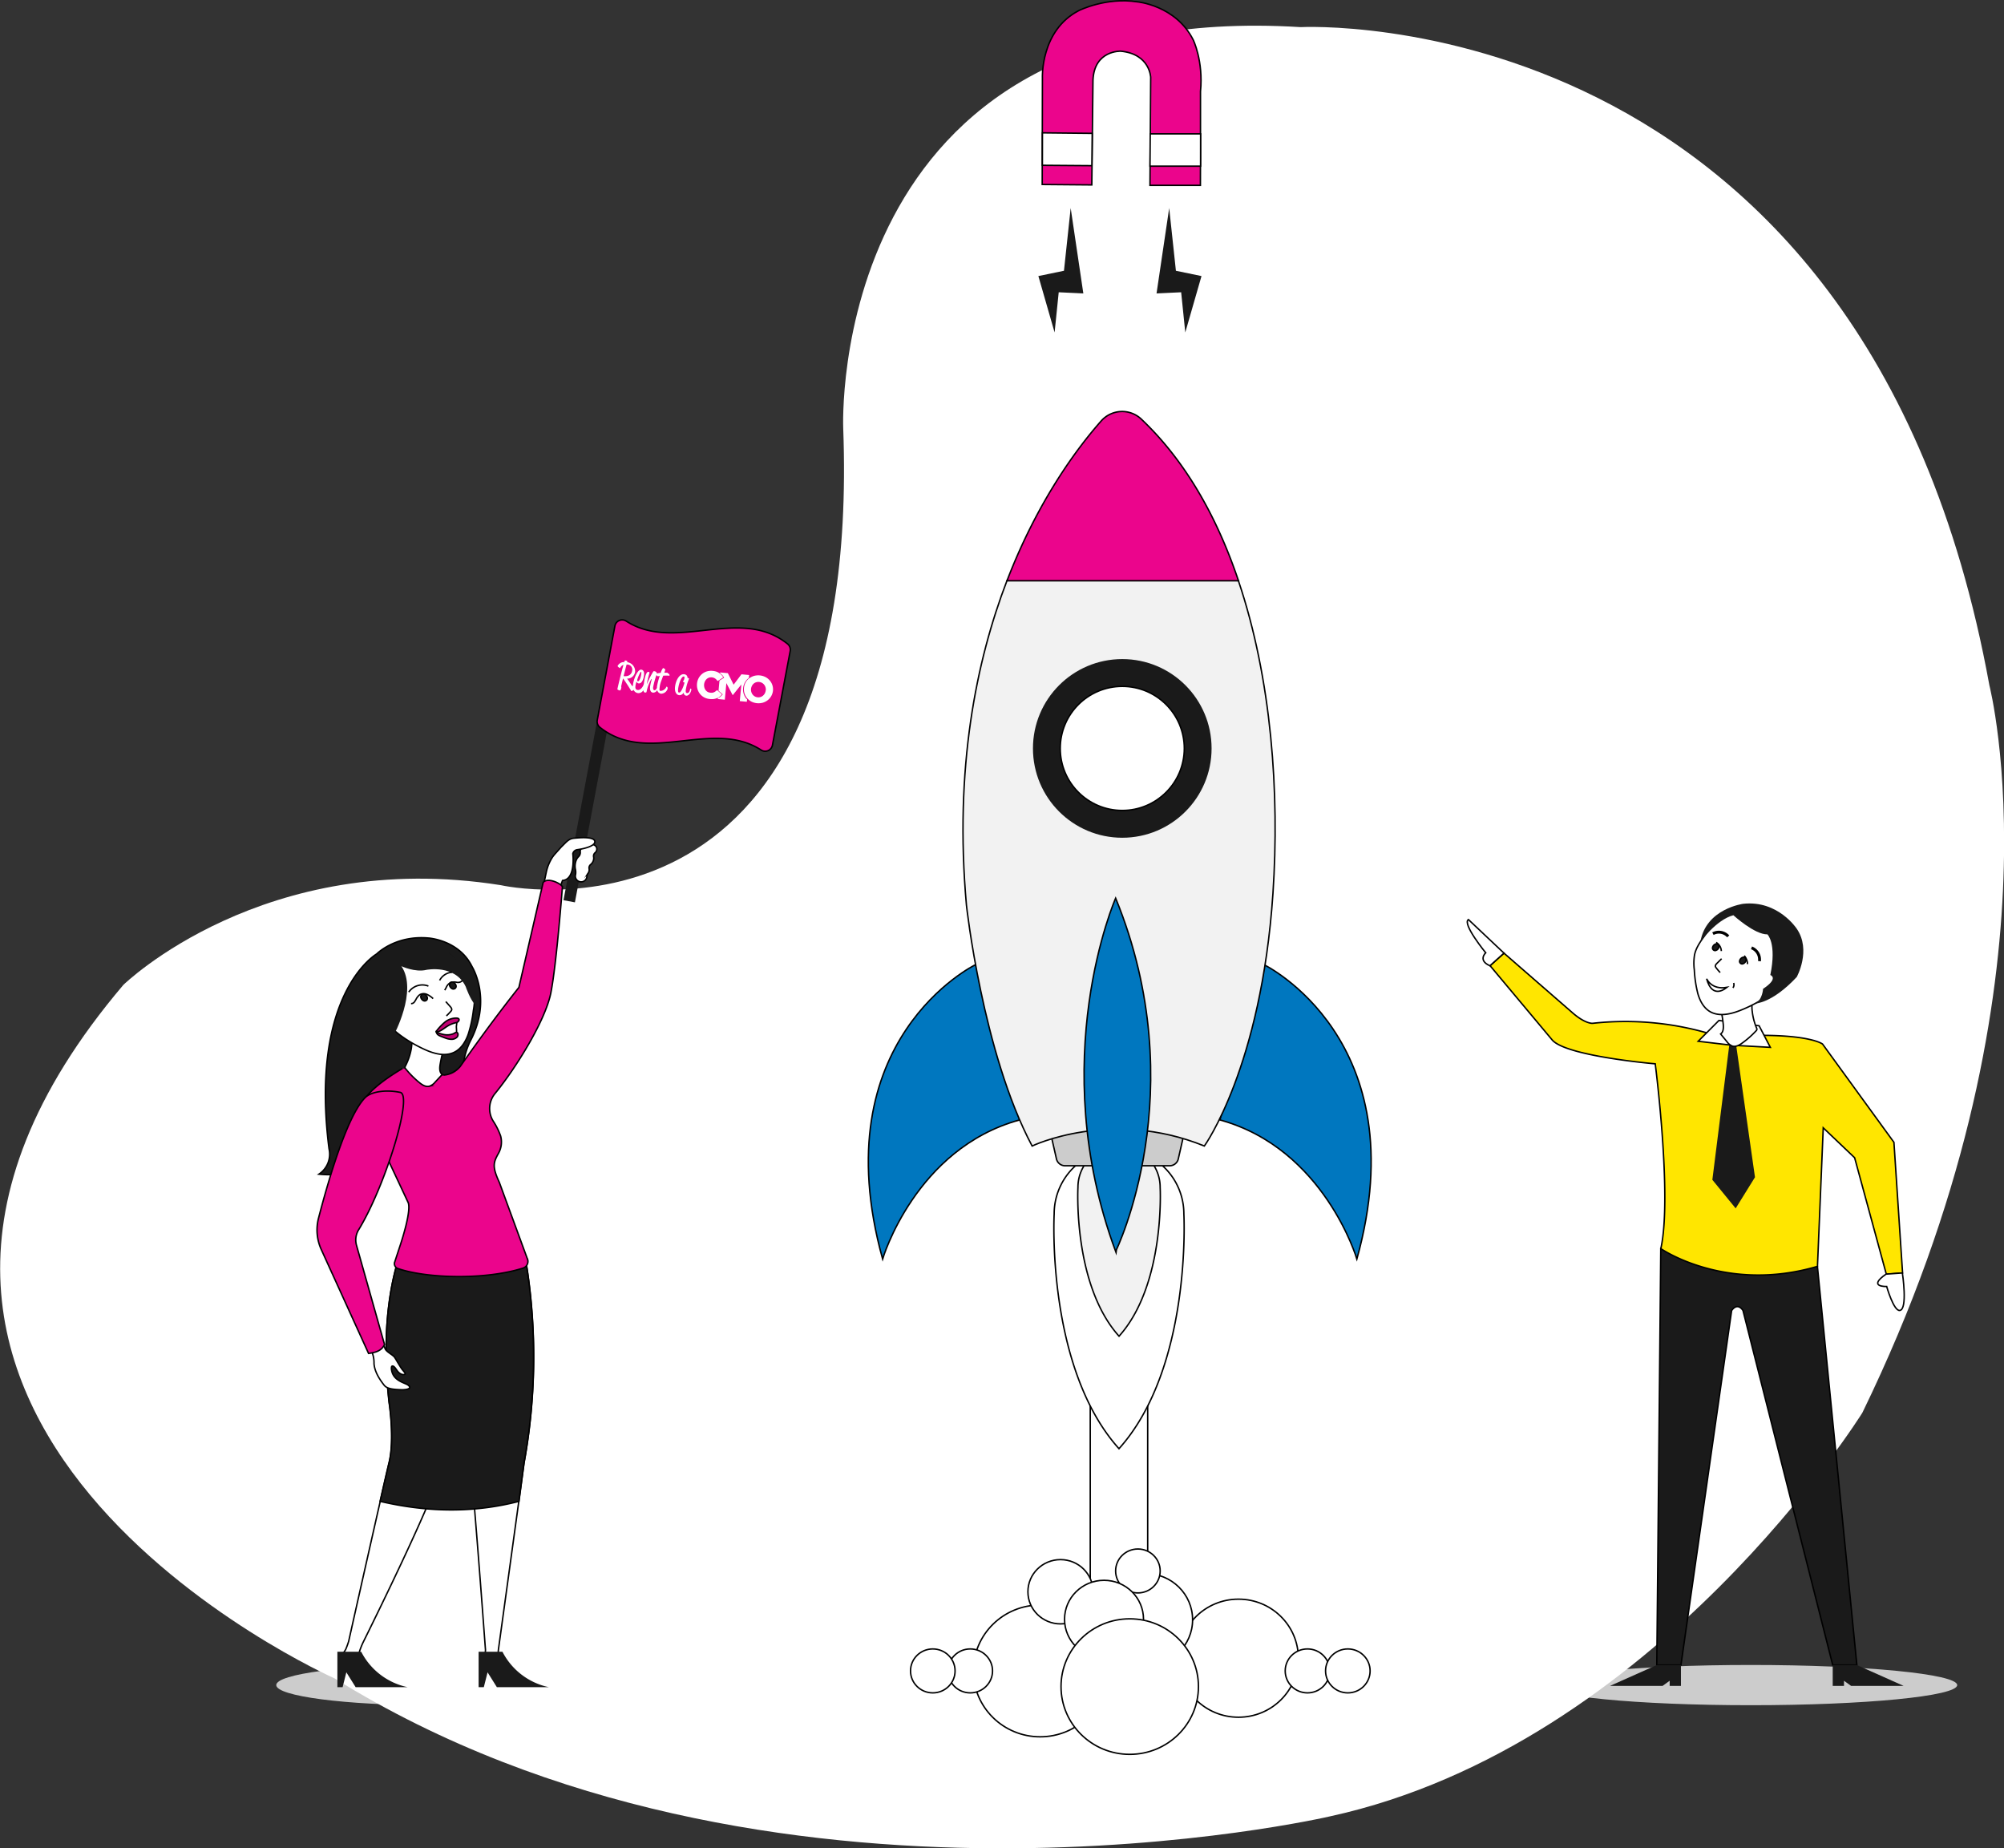 <svg xmlns="http://www.w3.org/2000/svg" viewBox="0 0 695.32 641.2"><rect x="0" y="0" width="695.32" height="641.2" fill="#333333" stroke="none"/><defs><style>.cls-1,.cls-12{fill:#ccc;}.cls-2,.cls-4,.cls-9{fill:#fff;}.cls-3{fill:#eb058c;}.cls-10,.cls-11,.cls-12,.cls-13,.cls-3,.cls-4,.cls-6,.cls-7,.cls-8,.cls-9{stroke:#000;stroke-miterlimit:10;}.cls-10,.cls-11,.cls-12,.cls-13,.cls-3,.cls-4,.cls-6,.cls-7,.cls-8{stroke-width:0.5px;}.cls-5,.cls-7{fill:#1a1a1a;}.cls-6{fill:#f2f2f2;}.cls-8{fill:#ffe600;}.cls-10{fill:none;}.cls-11{fill:#0077bf;}.cls-13{fill:#c10072;}</style></defs><title>for-early</title><g id="Layer_3" data-name="Layer 3"><ellipse class="cls-1" cx="607.47" cy="584.57" rx="71.61" ry="6.98"/><ellipse class="cls-1" cx="149.43" cy="584.57" rx="53.58" ry="6.98"/></g><g id="Layer_6" data-name="Layer 6"><path class="cls-2" d="M292.57,148.57S286.17-.75,451.25,9.41c0,0,195.59-10.47,239,228.34,0,0,27.24,105.8-44.08,252.35,0,0-71.65,115.32-184.67,140,0,0-195,45.53-345.43-47.86,0,0-201.64-89.35-73.26-240.58,0,0,48.78-47.62,130.94-34.59C173.7,307.08,299.44,335.59,292.57,148.57Z"/></g><g id="Layer_10" data-name="Layer 10"><path class="cls-3" d="M416.5,64.3H399l.25-37.46s-.23-8.11-10.38-9.08c0,0-9.17-.39-9.64,10l-.41,36.39L361.61,64l.07-36.82s-.8-16.61,12.72-23.55c0,0,9.44-4.68,20.16-3,0,0,13.36,1.16,19.43,13.17,0,0,3.58,7.26,2.54,17.95l0,21.37Z"/><polygon class="cls-4" points="416.57 46.44 399.09 46.44 399.01 57.64 416.56 57.64 416.57 46.44"/><polygon class="cls-4" points="378.96 46.26 361.69 46.08 361.67 57.34 378.84 57.47 378.96 46.26"/><polygon class="cls-5" points="416.88 95.77 411.25 115.33 409.82 101.39 401.28 101.79 405.67 72.17 408 93.93 416.88 95.77"/><polygon class="cls-5" points="360.28 95.77 365.91 115.33 367.34 101.39 375.88 101.79 371.49 72.17 369.16 93.93 360.28 95.77"/></g><g id="Layer_9" data-name="Layer 9"><path class="cls-6" d="M603.41,449.35"/><path class="cls-7" d="M583.23,577.61h-8.38l1.38-144.47,54.35,6.15,13.69,138.32h-8.38l-31.14-123s-1.74-3-3.93,0l-17.59,123h-8.38"/><path class="cls-8" d="M517,335l21.47,25.66c4.52,5.73,35.84,8.39,35.84,8.39s5.94,46.13,1.94,64.11c0,0,22.44,15.54,54.35,6.15l2-48.06,10.89,10.38,11,40.41,5.64-.43-3-45.33-24.77-34.09s-4.13-3.3-23.87-3c0,0-7.69,6.42-13.32,0A103.44,103.44,0,0,0,552.54,355s-2.49.21-6.9-3.63l-23.81-20.71L517,335"/><path class="cls-4" d="M521.83,330.65,509.49,319c-2.27,1.44,6,11.53,6,11.53s-2.84,2.61,1.46,4.5Z"/><path class="cls-4" d="M654.41,442c-6.66,4.59.2,4.29.2,4.29s2.41,8.49,4.51,8.31c2.88-.25.94-13,.94-13Z"/><polygon class="cls-5" points="635.89 577.61 635.89 584.84 639.8 584.84 639.8 583.06 642.25 584.84 660.48 584.84 660.48 584.84 644.27 577.61 635.89 577.61"/><polygon class="cls-5" points="583.23 577.61 583.23 584.84 579.32 584.84 579.32 583.06 576.87 584.84 558.64 584.84 558.64 584.84 574.85 577.61 583.23 577.61"/><path class="cls-4" d="M596.42,354l-7.2,7.22,10.92,1.29s5.63-6.23.67-7.91Z"/><polygon class="cls-4" points="603.02 362.71 614.24 363.33 610.35 355.85 603.84 354.98 603.02 362.71"/><path class="cls-5" d="M600.13,361.55l-6,47.73,8.09,9.91,6.7-10.8-6.65-46.62S601.37,359.39,600.13,361.55Z"/><path class="cls-4" d="M609.47,356.63a1,1,0,0,1,.11.52.92.92,0,0,1-.27.44,31.81,31.81,0,0,1-4.83,4.26c-1,.74-2.31,1.45-3.52,1a4.33,4.33,0,0,1-1.8-1.52L597,358.7c1-.69,1-2.15.91-3.37a48.29,48.29,0,0,0-.74-4.79,19.09,19.09,0,0,1,8.93-3.76c1.11-.16,1.69,0,1.73,1.17s0,2,.15,3A20.88,20.88,0,0,0,609.47,356.63Z"/><path class="cls-4" d="M603.38,350.68c-3.26,1.24-7.11,2-10.11.23-2.21-1.32-3.49-3.79-4.19-6.27a42.33,42.33,0,0,1-1.21-8.17,18.15,18.15,0,0,1,.08-5.23c.51-2.45,2-4.56,3.47-6.59,2.41-3.34,5.09-6.86,9-8.14a19.33,19.33,0,0,1,6.94-.55,17.18,17.18,0,0,1,5.11.77,12,12,0,0,1,3.69,2.28,16.87,16.87,0,0,1,5.76,10.43C623.27,340.22,612.11,347.35,603.38,350.68Z"/><path class="cls-9" d="M607.71,328.81a4.33,4.33,0,0,1,2.76,4.62"/><path class="cls-9" d="M594.33,323.9a4.33,4.33,0,0,1,5.3.94"/><path class="cls-4" d="M596.84,337.38a18.36,18.36,0,0,1-1.4-1.65,1.23,1.23,0,0,1-.25-.45c-.09-.42.24-.8.54-1.1l1.61-1.59"/><ellipse class="cls-7" cx="604.71" cy="333.26" rx="1.25" ry="0.99" transform="translate(-44.86 567.35) rotate(-48.68)"/><ellipse class="cls-7" cx="595.32" cy="328.63" rx="1.25" ry="0.99" transform="translate(-44.57 558.72) rotate(-48.68)"/><path class="cls-5" d="M614.24,338.24s3.13,1.06-2.52,4.8c0,0-.16,3.8-2.76,5.09,0,0,5.8.06,14.45-9.2,0,0,5.14-9.26,0-16.75,0,0-6.46-9.94-18.55-8.65,0,0-12.92,1.66-14.88,13.18,0,0,5.53-7.67,11.44-9.21,0,0,7.37,6.74,11.81,6.64C613.24,324.15,616.52,327.17,614.24,338.24Z"/><path class="cls-10" d="M592.14,339.53s1.64,3.94,7,3C599.1,342.56,594.16,347.09,592.14,339.53Z"/><path class="cls-10" d="M601.51,341a1.77,1.77,0,0,1-.24,1.69"/><path class="cls-10" d="M595.44,326.93a3.66,3.66,0,0,1,1.8,3"/><path class="cls-10" d="M605.2,331.54a4.53,4.53,0,0,1,1.12,2.91"/></g><g id="Layer_8" data-name="Layer 8"><rect class="cls-4" x="378.28" y="482.05" width="19.93" height="93.59"/><ellipse class="cls-4" cx="360.9" cy="579.65" rx="23.18" ry="22.86"/><ellipse class="cls-4" cx="429.71" cy="575.24" rx="20.77" ry="20.48"/><ellipse class="cls-4" cx="397.55" cy="561.9" rx="16.24" ry="16.01"/><ellipse class="cls-4" cx="367.96" cy="552.19" rx="11.31" ry="11.15"/><ellipse class="cls-4" cx="394.81" cy="544.98" rx="7.73" ry="7.62"/><ellipse class="cls-4" cx="453.65" cy="579.65" rx="7.73" ry="7.62"/><ellipse class="cls-4" cx="467.65" cy="579.65" rx="7.73" ry="7.62"/><ellipse class="cls-4" cx="336.65" cy="579.65" rx="7.73" ry="7.62"/><ellipse class="cls-4" cx="323.65" cy="579.65" rx="7.73" ry="7.62"/><ellipse class="cls-4" cx="383.06" cy="561.73" rx="13.7" ry="13.51"/><ellipse class="cls-4" cx="391.98" cy="585.09" rx="23.84" ry="23.51"/><path class="cls-4" d="M410.76,421.09a22.49,22.49,0,0,0-45,0s-2.91,53.17,22.49,81.47C413.66,474.26,410.76,421.09,410.76,421.09Z"/><path class="cls-6" d="M402.53,411.87a14.26,14.26,0,0,0-28.52,0s-1.84,33.72,14.26,51.67C404.38,445.58,402.53,411.87,402.53,411.87Z"/><path class="cls-11" d="M338.48,334.65s-53.4,25.86-32.24,102.12c0,0,11.3-38.34,47.53-48.26Z"/><path class="cls-11" d="M438.55,334.65s53.4,25.86,32.24,102.12c0,0-11.3-38.34-47.53-48.26Z"/><path class="cls-12" d="M405.84,404.41H369.55a3.07,3.07,0,0,1-3-2.39l-2-8.79a3.07,3.07,0,0,1,3-3.74h40.28a3.07,3.07,0,0,1,3,3.74l-2,8.79A3.07,3.07,0,0,1,405.84,404.41Z"/><path class="cls-6" d="M335.32,314s5.57,51.15,22.79,83.56c0,0,27.35-13.17,59.76,0,0,0,19.75-27.35,23.8-87.61,2.33-34.72-.45-74.37-12-108.53H349.39C338.69,229.3,331.08,266.66,335.32,314Z"/><path class="cls-3" d="M382.06,146.05c-8.08,9.14-21.93,27.46-32.67,55.42h80.32c-7.36-21.86-18.28-41.47-33.74-56.1A9.69,9.69,0,0,0,382.06,146.05Z"/><path class="cls-11" d="M387.09,311.58s-24.64,56,0,122.55C387.09,434.12,414.47,378.58,387.09,311.58Z"/><circle class="cls-5" cx="389.39" cy="259.63" r="30.99"/><circle class="cls-4" cx="389.39" cy="259.63" r="21.52"/></g><g id="Layer_7" data-name="Layer 7"><rect class="cls-5" x="203.3" y="228.83" width="4.03" height="84.54" transform="translate(53.45 -33.18) rotate(10.62)"/><path class="cls-3" d="M264.11,260.2c-17.05-11-39.25,5.37-55.89-7.83a2.6,2.6,0,0,1-1-2.51l6.14-32.74a2.56,2.56,0,0,1,3.93-1.64c17.05,11,39.25-5.37,55.89,7.83a2.6,2.6,0,0,1,1,2.51L268,258.56A2.56,2.56,0,0,1,264.11,260.2Z"/><path class="cls-7" d="M144.53,370.68s2.17,15.75-8.75,27.37a30.06,30.06,0,0,1-25.13,9.28,8.33,8.33,0,0,0,3.51-8.81c-6.86-54.22,16.52-67.58,16.52-67.58s6.43-6.57,18-5.53c0,0,10.61.66,15.12,9.94,0,0,6.88,11-.34,25.26a25.51,25.51,0,0,0-2.74,9.07L139,384.22"/><path class="cls-4" d="M202.91,293a3,3,0,0,0-1.49,1.8,1.59,1.59,0,0,0-.08.76,2,2,0,0,1-.6,1.63,3.56,3.56,0,0,0-.87,1.37,5.59,5.59,0,0,0-.24,2.91,4.87,4.87,0,0,1,0,2.28,2,2,0,1,0,4,.34A1.58,1.58,0,0,1,204,303l.09-.13a2.16,2.16,0,0,0,.31-1.5,1.5,1.5,0,0,1,.51-1.44,2.94,2.94,0,0,0,1-1.53,2.24,2.24,0,0,0,.06-1.12,1.5,1.5,0,0,1,.49-1.45,1.67,1.67,0,0,0,.6-1.51C206.9,292.75,204,292.32,202.91,293Z"/><path class="cls-4" d="M191,298.54l0,0a10.81,10.81,0,0,1,1.57-2.3l2.18-2.44c1.59-1.49,2.43-2.78,4.26-3,3-.32,7.24-.49,7.38,1.12s-3.83,2.54-6.09,2.84a1.83,1.83,0,0,0-1.55,1.4s1.11,8.94-3.57,9.28L194,308.66l-5.56-.9,1.17-5.5A15.06,15.06,0,0,1,191,298.54Z"/><path class="cls-4" d="M172.85,573.92a13.76,13.76,0,0,1,.13-2l8.88-64.57a205.06,205.06,0,0,0,1-67.37,13.12,13.12,0,0,0-11.56-11h0a14,14,0,0,0-15.27,14.58,96.58,96.58,0,0,0,1.72,13.21c3.9,19.9,10.64,115.47,10.69,115.49a6.87,6.87,0,0,1-.13,1.37"/><path class="cls-4" d="M123.64,577.84a26.32,26.32,0,0,1,2.58-8.57c5.37-10.84,21.74-44.25,26.35-57.79,5.54-16.28,15.18-68.37,13.24-83.07l-13.17-1.1a14.55,14.55,0,0,0-14.6,10.3c-2.87,9.51-5.62,25.54-3,48.89,0,0,2,12.7,0,20.86-1.8,7.41-12.17,53.54-14.06,62a29,29,0,0,1-1,2.76,6.88,6.88,0,0,1-2.12,2.43"/><path class="cls-7" d="M180.07,520.83q-22.83,5.93-48.19,0c1.45-6.38,2.61-11.41,3.11-13.47,2-8.17,0-20.86,0-20.86-2.57-23.35.18-39.38,3-48.89a14.55,14.55,0,0,1,14.6-10.3l13.17,1.1v.08l5.51.51a13.12,13.12,0,0,1,11.56,11,205.06,205.06,0,0,1-1,67.37Z"/><path class="cls-3" d="M139.67,370.65h0c-21.71,12.9-13.42,18.58-13.42,18.58a33.12,33.12,0,0,1,6.7,9.46l8.72,18.6c.9,2.92-1.78,11.55-2.73,14.46l-2,6.09a1.75,1.75,0,0,0,1.08,2.21c10.1,3.49,30.44,4,43.44-.13a2.44,2.44,0,0,0,1.43-3.48l-9.63-26.25c-2.56-5.54-2.08-6.88-.28-10.14a8,8,0,0,0,.71-6,23.77,23.77,0,0,0-2.57-5.14,8.22,8.22,0,0,1,.62-9.53c7.43-9.08,17.53-25.44,19.4-35,2-10.21,4-36.8,4-36.8-1-1.44-5.35-3.2-6.69-1.43l-8.41,36.39c-9.09,11.48-16.55,22-20.06,27a8,8,0,0,1-5.88,3.4l-2.67-.51"/><path class="cls-4" d="M139.22,474.62c-1.09-1.64-2-3.4-2.5-4a10.38,10.38,0,0,0-1.18-.92c-.62-.47-1.65-1.11-1.92-1.84l-1.2-3c-.56-1.48-1.69-2.34-3.18-1.78h0c-1.6.6-1.82,2.24-1,3.77l.8,2.15a9.8,9.8,0,0,1,.73,4c.17,2.79,1.91,5.5,3.52,7.54,1,1.28,3.19,1.48,6.12,1.58,1.44,0,3.68-.3,2.32-1.5-1.14-1-5.56-1.45-5.92-5.82,0-.21,0-.77.22-.87.73-.3,1.48,1.29,2.13,2,.92.94,1.87,1.09,2.31.8S140,475.78,139.22,474.62Z"/><path class="cls-3" d="M126.64,380.83c2.15-2.22,7.42-2.87,12.23-1.87,4.54.94-5.26,32.68-14.41,47.62a6.77,6.77,0,0,0-.78,5.37l9.74,34.49c-1.17,2.36-3.33,2.76-5.54,3.08l-16.39-36a16.34,16.34,0,0,1-1-10.83C113.36,411.61,120.1,387.56,126.64,380.83Z"/><path class="cls-5" d="M166.06,573v12.3h1.81l1.3-5.16,3.23,5.16h18.08A23.54,23.54,0,0,1,174.33,573Z"/><path class="cls-5" d="M117.06,573v12.3h1.81l1.3-5.16,3.23,5.16h18.08A23.54,23.54,0,0,1,125.33,573Z"/><path class="cls-4" d="M140.67,369.8a1,1,0,0,0-.15.53.94.94,0,0,0,.25.47,32.8,32.8,0,0,0,4.68,4.71c1,.83,2.28,1.65,3.55,1.3a4.46,4.46,0,0,0,2-1.44l2.43-2.61c-1-.78-.92-2.28-.71-3.53a49.8,49.8,0,0,1,1.08-4.88,19.68,19.68,0,0,0-8.94-4.46c-1.13-.24-1.74-.07-1.86,1.09s-.16,2.07-.35,3.1A21.54,21.54,0,0,1,140.67,369.8Z"/><path class="cls-4" d="M147.34,364.07c3.27,1.5,7.18,2.55,10.39.9,2.36-1.21,3.84-3.67,4.73-6.18a43.65,43.65,0,0,0,1.79-8.32,18.72,18.72,0,0,0,.27-5.38c-.37-2.55-1.76-4.82-3.13-7-2.26-3.6-4.78-7.4-8.72-9a19.94,19.94,0,0,0-7.1-1,17.71,17.71,0,0,0-5.31.45,12.34,12.34,0,0,0-3.95,2.1A17.4,17.4,0,0,0,129.69,341C127.55,352,138.57,360.07,147.34,364.07Z"/><path class="cls-5" d="M136.46,359.43s8.63-15.62,2.82-24.25c0,0,4.78,2.24,8.68,1.27,0,0,9.94-2,13.63,5.84,0,0,1.61,4.83,3.73,6.79l.23-3.91-2.86-7.88-8.62-8.51-8.42-2.62-8.83,2.92-5.94,5.17-3.39,12.64,4.81,9.21Z"/><path class="cls-4" d="M142.62,348.16a1.4,1.4,0,0,0,1.16-.57,8.43,8.43,0,0,0,.69-1.15,5.37,5.37,0,0,1,.57-.8,3,3,0,0,1,.73-.64,2.78,2.78,0,0,1,2.44,0,7.8,7.8,0,0,1,2.07,1.43"/><path class="cls-4" d="M154.31,343.51l.49-.9a3.57,3.57,0,0,1,1.67-1.83,4.81,4.81,0,0,1,2.06,0,2,2,0,0,0,1.88-.61"/><path class="cls-4" d="M148.64,342.08a5.74,5.74,0,0,0-6.82,2.09"/><path class="cls-4" d="M152.54,340.1a5.34,5.34,0,0,1,4.35-2.83"/><path class="cls-4" d="M154.88,352.42a18.93,18.93,0,0,0,1.55-1.6,1.26,1.26,0,0,0,.28-.45c.12-.42-.19-.84-.48-1.16l-1.55-1.74"/><path class="cls-4" d="M155,359.49a6.59,6.59,0,0,1,1.54.11,3.35,3.35,0,0,0,.53.14c.69.07,1.24-.65,1.34-1.34a19.05,19.05,0,0,0-.07-2.09c0-.59.19-1.17.14-1.76a.76.76,0,0,0-.15-.46c-.21-.24-.6-.18-.9-.09a15.81,15.81,0,0,0-5.53,3.62.46.46,0,0,0-.15.19c-.13.42.84,1.05,1.16,1.22A5.15,5.15,0,0,0,155,359.49Z"/><path class="cls-13" d="M158.6,359.76a2.63,2.63,0,0,1-1.9.78,6,6,0,0,1-2.06-.4c-.51-.17-1-.37-1.52-.58A4.39,4.39,0,0,1,152,359a1.58,1.58,0,0,1-.62-1,9.48,9.48,0,0,0,2.5.86,5.93,5.93,0,0,0,3.48-.27c.38-.17.87-.64,1.29-.35S158.94,359.39,158.6,359.76Z"/><path class="cls-13" d="M158.5,353.19a6.14,6.14,0,0,0-4.08,1.36,18.24,18.24,0,0,0-3,3.16c-.06.07-.12.16-.07.24s.15.07.24.05c1.36-.26,2.45-1.26,3.62-2a9.24,9.24,0,0,1,3.1-1.24C159.17,354.58,159.9,353.3,158.5,353.19Z"/><ellipse class="cls-7" cx="147.13" cy="346.06" rx="1.02" ry="1.29" transform="translate(-180.7 161.85) rotate(-37.64)"/><ellipse class="cls-7" cx="157.1" cy="341.92" rx="1.02" ry="1.29" transform="translate(-176.1 167.08) rotate(-37.64)"/><path class="cls-2" d="M231.72,233.52c-.06-.18-.32-.15-.61-.15l-.63,0,.36-1c.05-.14-.59-.71-.82-.57a5.13,5.13,0,0,0-.78,1.62,6.93,6.93,0,0,0-1.37.24v-.07c.08-.42-.51-.71-.88-.75-.12,0-.24,0-.31.09a32.28,32.28,0,0,0-2.19,4.29h-.05a29.9,29.9,0,0,1,.9-3.75c.07-.33-.23-.38-.4-.4-.67-.06-1.2,1.69-1.51,3.87a.15.15,0,0,0,0,.08c-.08.87-1.08,2.44-2.13,2.34-.69-.07-.9-.55-.84-1.17a5.87,5.87,0,0,1,.41-1.74.88.88,0,0,0,.74.63c1.08.1,1.7-1.38,1.86-3.07.11-1.21-.45-1.67-1-1.71-1.2-.11-2.65,3.17-2.86,5.37,0,.12,0,.23,0,.35a.19.19,0,0,0-.22-.09l-.12,0c-.48-.82-1.17-1.8-1.69-2.52a2.69,2.69,0,0,0,2.79-2.53,3.17,3.17,0,0,0-2.75-3.16,1.55,1.55,0,0,1,.09-.26,1.12,1.12,0,0,0-.67-.34c-.36,0-.31.18-.36.34a1.62,1.62,0,0,0-.07.21,2.49,2.49,0,0,0-2.33,1.38c0,.2.68.69.8.7a.1.1,0,0,0,.08,0,2,2,0,0,1,1.16-1.11c-.6,2.11-1.68,6.4-2.12,8.49a1.86,1.86,0,0,0,.85.4c.21,0,.37-.3.48-.74s0-.47,0-.71l.64-2.73h0c.69.85,2.24,3.34,2.9,4.4a1.53,1.53,0,0,0,.7-.37.24.24,0,0,0,.05-.1,1.92,1.92,0,0,0,1.55,1.17,2,2,0,0,0,1.86-1c.06.47.23.77.61.81a.65.65,0,0,0,.47-.15,14,14,0,0,1,1.69-4.54l.16,0a19.54,19.54,0,0,0-.6,2.58c-.1,1.07.06,2,1,2.13a1.59,1.59,0,0,0,1.47-.88,1.62,1.62,0,0,0,1.33,1.26,2.44,2.44,0,0,0,2.28-1.73c.07-.79-.41-.72-.41-.72a2.28,2.28,0,0,1-2.05,1.46c-.28,0-.4-.25-.37-.59.19-2,.35-2.08,1.3-4.68a16.6,16.6,0,0,1,2,0,.17.17,0,0,0,.22-.18,1.43,1.43,0,0,0-.24-.46C231.92,233.58,231.79,233.72,231.72,233.52Zm-9.54-.24c.1-.18.17-.22.23-.22s.16.08.1.64c-.11,1.21-.66,2.67-1.14,2.62-.27,0-.31-.36-.31-.36A11.48,11.48,0,0,1,222.18,233.28Zm-4.77-2.74h.24a1.73,1.73,0,0,1,1.72,1.89c-.16,1.7-1.43,2.3-3,2.12C216.73,233.09,217.13,231.57,217.41,230.54Zm10.53,7.69a3.49,3.49,0,0,0,0,.37c-.16.35-.47.88-.86.84s-.52-.38-.46-1.05a26,26,0,0,1,1.17-4.26c.09.23.3.48.51.46l.61-.08A21.08,21.08,0,0,0,227.94,238.24Z"/><path class="cls-2" d="M239.52,238.87c-.17.78-.43,1.62-1.12,1.56-.45,0-.52-.46-.46-1.07a16.29,16.29,0,0,1,1.11-3.82c.11-.3-.41-.36-.52-.41a1.05,1.05,0,0,0,0-.14c0-.4-.3-1-1.2-1.1-1.58-.15-2.9,2.12-3.13,4.51-.15,1.61.49,2.68,1.47,2.77a1.65,1.65,0,0,0,1.49-.83h.07a1,1,0,0,0,.87,1c1,.09,1.68-1.34,1.75-2A.34.34,0,0,0,239.52,238.87Zm-3.87,1.39c-.34,0-.44-.36-.37-1.18.13-1.38,1-4.48,2-4.39.25,0,.22.34.21.46a2.28,2.28,0,0,1-.57,1.28,1.28,1.28,0,0,0,.58.35C237.44,237.25,236.43,240.33,235.65,240.26Z"/><path class="cls-2" d="M250.51,240.88l-1.38-1.2h0l-.34-.29a5.69,5.69,0,0,1-.43.37,3.2,3.2,0,0,1-.53.34,2.2,2.2,0,0,1-.62.2,2.77,2.77,0,0,1-.72,0,2.26,2.26,0,0,1-1-.3,2.34,2.34,0,0,1-.7-.64,2.65,2.65,0,0,1-.41-.9,3.07,3.07,0,0,1-.08-1.06v0a3,3,0,0,1,.28-1,2.67,2.67,0,0,1,.57-.8,2.35,2.35,0,0,1,.81-.5,2.26,2.26,0,0,1,1-.12,2.38,2.38,0,0,1,1.22.44,3.55,3.55,0,0,1,.8.85l.46-.29h0l1.52-1a5.24,5.24,0,0,0-.58-.78,4.33,4.33,0,0,0-.67-.59h0l-.15-.1a4.56,4.56,0,0,0-1-.51,5.77,5.77,0,0,0-1.31-.27,5.19,5.19,0,0,0-2,.19,4.77,4.77,0,0,0-1.67.89,4.94,4.94,0,0,0-1.74,3.35v0a4.92,4.92,0,0,0,1.09,3.63,4.68,4.68,0,0,0,1.44,1.16,5,5,0,0,0,1.87.54,5.71,5.71,0,0,0,1.43,0,4.76,4.76,0,0,0,1.17-.34l.1,0h0l0,0h0a4.21,4.21,0,0,0,.81-.51A7.13,7.13,0,0,0,250.51,240.88Z"/><path class="cls-2" d="M259,242.46a5.07,5.07,0,0,1-.95-1.72,5,5,0,0,1-.21-2v0a5,5,0,0,1,1.86-3.47l.13-.1,0,0,.09-1-2.66-.25-2.72,3.6-2-4-2.66-.25,0,.3.08.06.08.06.11.09.07.06.11.11.05,0,.15.16a5.44,5.44,0,0,1,.66.9l.05.09-1.6,1-.33,3.52,1.46,1.26-.07.08a7.34,7.34,0,0,1-.84.81l-.19.15-.06,0-.14.09-.08,0-.13.08-.09,0-.1.06,0,.35,2.42.23.54-5.75,2.2,4.19,3-3.73-.55,5.78,2.45.23.09-.94,0,0Z"/><path class="cls-2" d="M268,237.72a4.87,4.87,0,0,0-.91-1.65,5,5,0,0,0-1.51-1.2,5.55,5.55,0,0,0-4-.38,5.17,5.17,0,0,0-1.49.74l0,0-.07,0h0l-.11.08h0a4.83,4.83,0,0,0-1.78,3.33v0a4.78,4.78,0,0,0,.2,1.93,4.86,4.86,0,0,0,.91,1.65h0l.1.1h0l.06.06,0,0a5.08,5.08,0,0,0,1.3,1,5.55,5.55,0,0,0,4,.38,5.12,5.12,0,0,0,1.72-.9,4.82,4.82,0,0,0,1.78-3.33v0A4.78,4.78,0,0,0,268,237.72Zm-2.32,1.75a2.87,2.87,0,0,1-.28,1,2.71,2.71,0,0,1-.6.8,2.44,2.44,0,0,1-.86.51,2.54,2.54,0,0,1-1.07.12,2.47,2.47,0,0,1-1-.32,2.55,2.55,0,0,1-.76-.67,2.73,2.73,0,0,1-.44-.91,2.87,2.87,0,0,1-.09-1v0a3,3,0,0,1,.28-1,2.51,2.51,0,0,1,1.46-1.31,2.62,2.62,0,0,1,2.09.21,2.64,2.64,0,0,1,.76.67,2.67,2.67,0,0,1,.45.91,2.87,2.87,0,0,1,.09,1Z"/></g></svg>